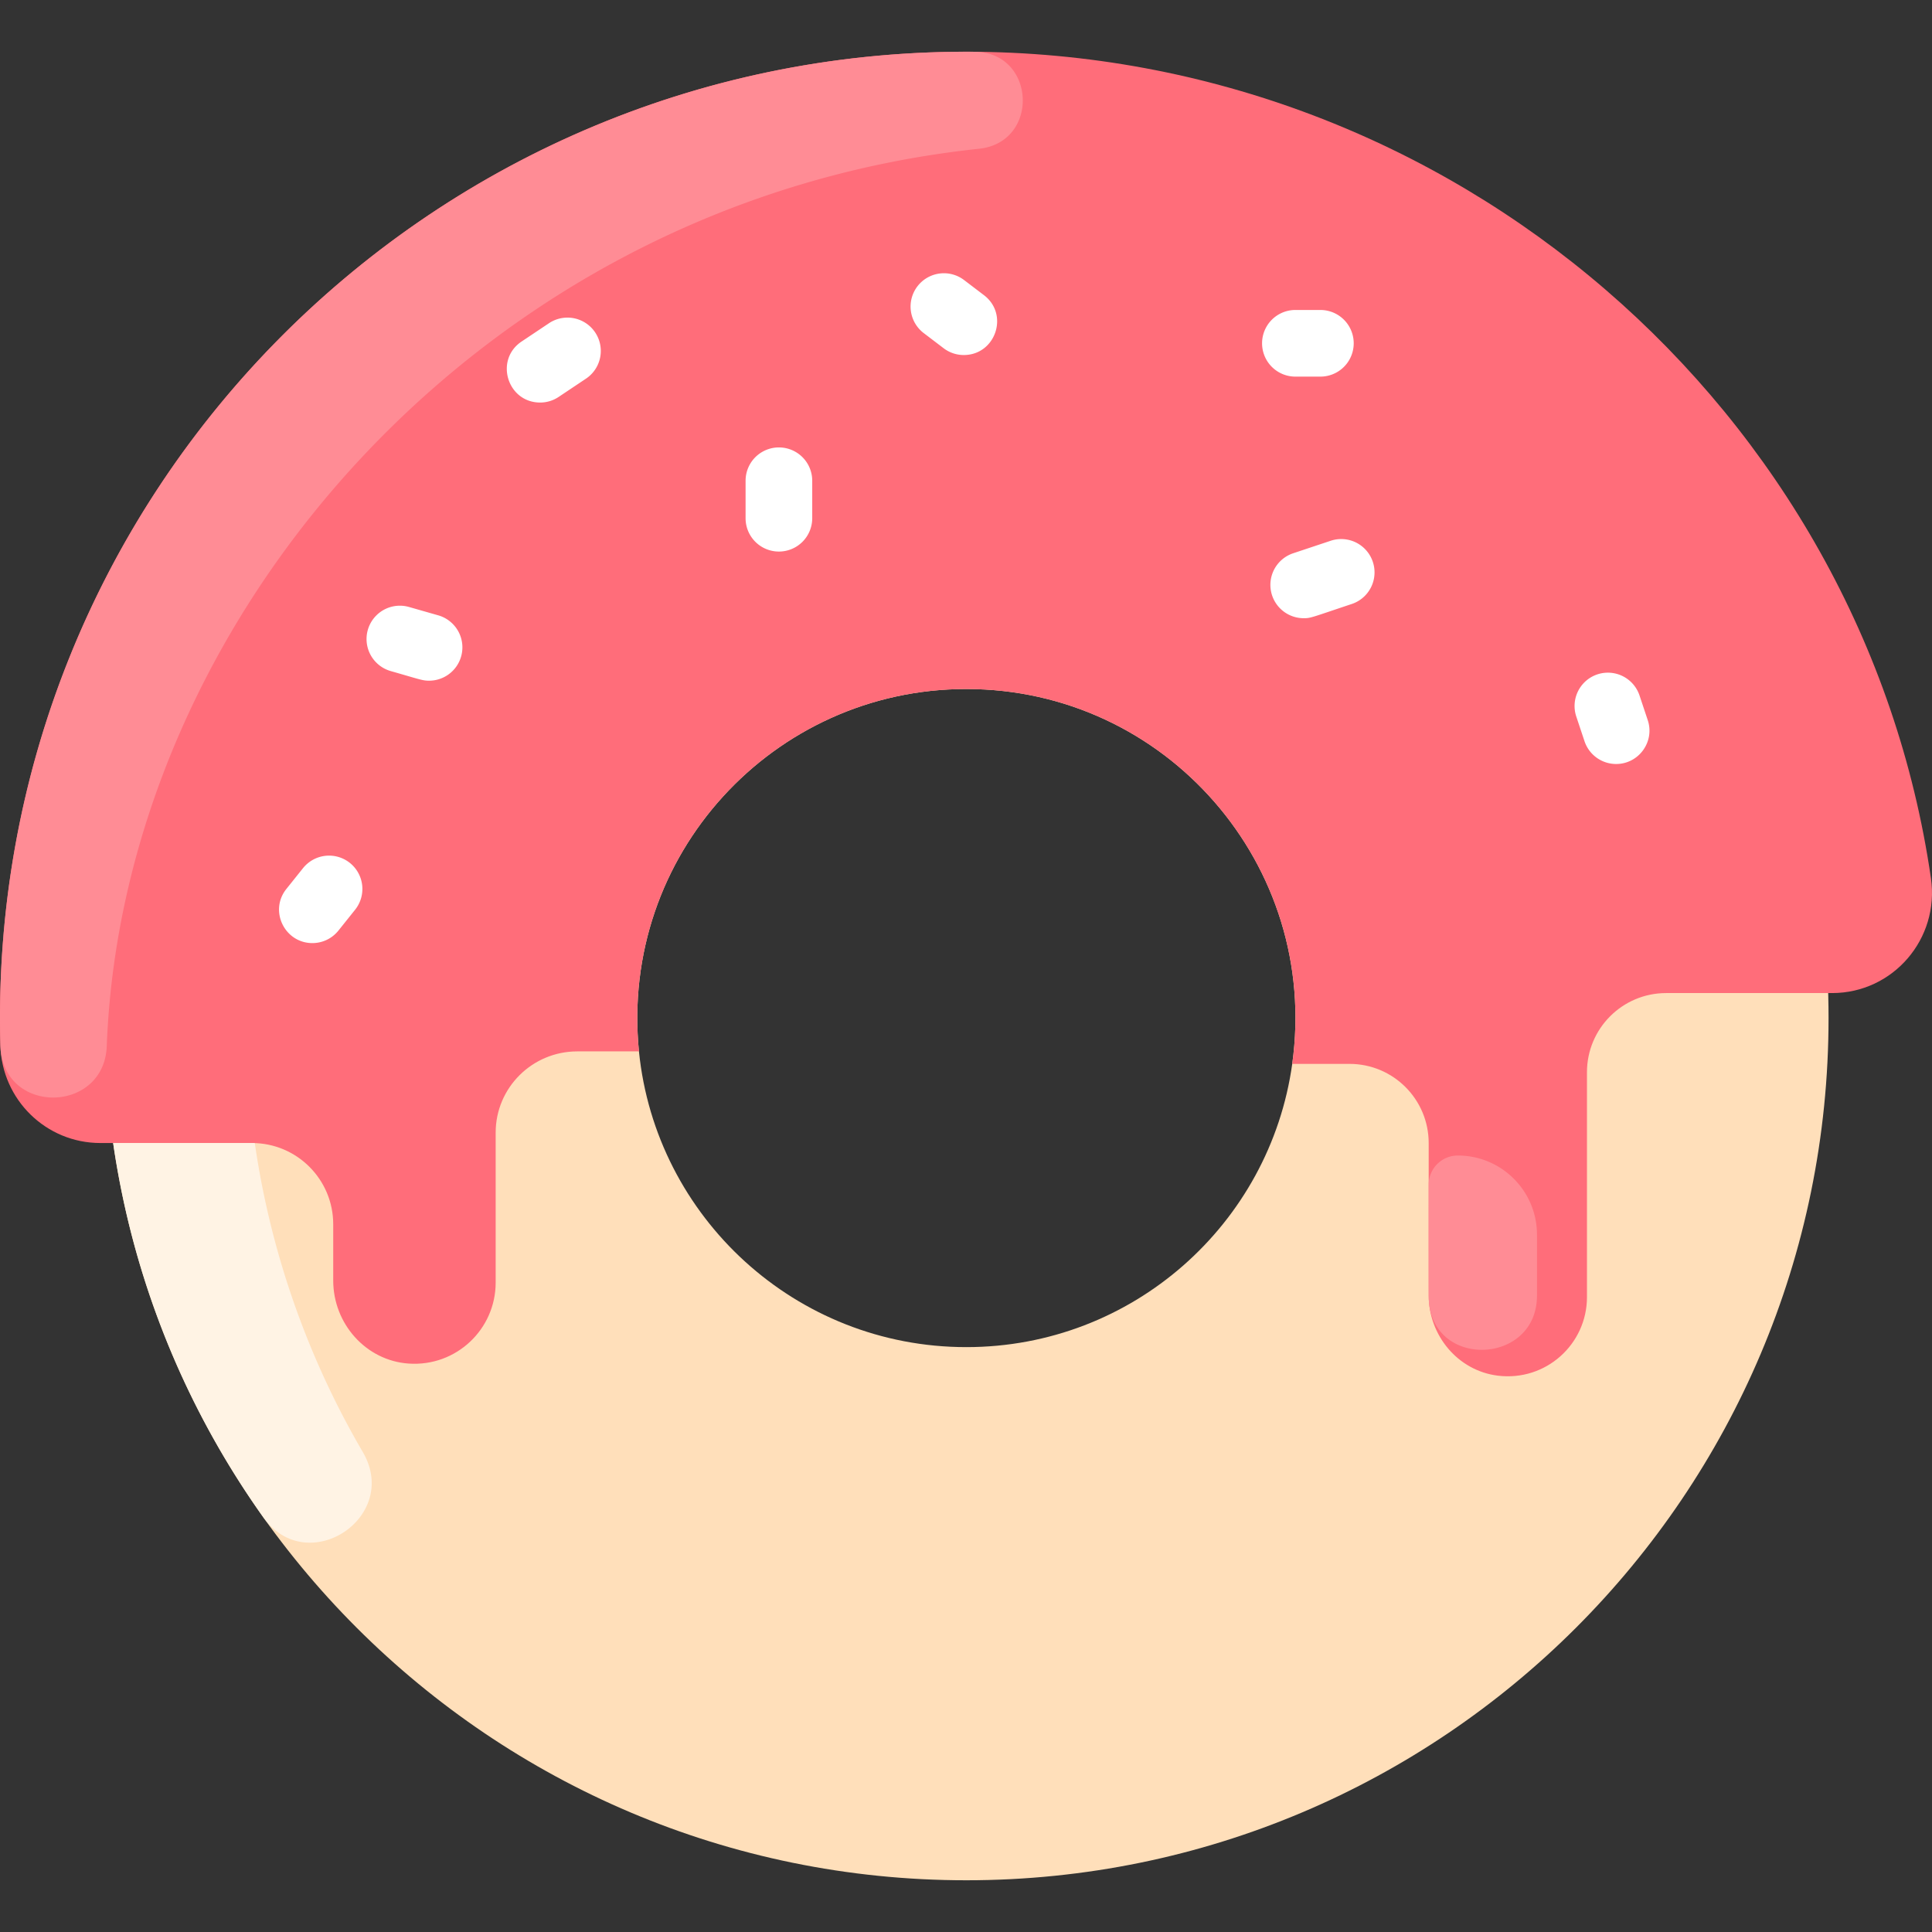 <svg xmlns="http://www.w3.org/2000/svg" version="1.1" xmlns:xlink="http://www.w3.org/1999/xlink" xmlns:svgjs="http://svgjs.com/svgjs" width="512" height="512" x="0" y="0" viewBox="0 0 463.838 463.838" style="enable-background:new 0 0 512 512" xml:space="preserve" class=""><rect x="0" y="0" width="463.838" height="463.838" fill="#333333" stroke="none"/><g><path fill="#ffdfba" d="M232.001 37.419c114.32 0 207 92.68 207 207s-92.68 207-207 207-207-92.68-207-207 92.68-207 207-207zm78.24 218c6.643-47.698-30.359-90-78.24-90-46.363 0-83.257 39.889-78.6 87 4.01 39.87 37.67 71 78.6 71 39.9 0 72.89-29.58 78.24-68z" data-original="#ffdfba" class=""></path><path fill="#ff6d7a" d="M463.581 210.829c2.11 14.53-9.05 27.59-23.74 27.59h-39.83c-10.5 0-19.01 8.51-19.01 19.01v53.99c0 11.29-9.87 20.29-21.43 18.85-9.57-1.2-16.57-9.65-16.57-19.29v-36.55c0-10.5-8.51-19.01-19.01-19.01h-13.75c6.643-47.698-30.359-90-78.24-90-46.363 0-83.257 39.889-78.6 87h-14.8c-10.83 0-19.6 8.73-19.6 19.5v36c0 11.23-9.49 20.23-20.87 19.45-10.3-.7-18.13-9.6-18.13-19.93v-13.51c0-10.78-8.73-19.51-19.51-19.51h-36.39c-13.04 0-23.65-10.4-24.01-23.43-3.63-131.21 101.68-238.57 231.91-238.57 116.72 0 215.31 86.19 231.58 198.41z" data-original="#ff6d7a" class=""></path><g fill="#fff"><path d="M74.997 226.419c-6.62 0-10.459-7.726-6.242-12.998l4-5A8.003 8.003 0 0 1 84 207.172a8.002 8.002 0 0 1 1.249 11.245l-4 5a7.987 7.987 0 0 1-6.252 3.002zM103.005 163.421c-1.587 0-2.179-.303-9.202-2.31a8 8 0 0 1 4.397-15.385l7 2a8 8 0 0 1-2.195 15.695zM187.001 132.419a8 8 0 0 1-8-8v-9a8 8 0 0 1 16 0v9a8 8 0 0 1-8 8zM231.383 85.235a7.966 7.966 0 0 1-4.838-1.633l-4.775-3.633a8 8 0 0 1-1.523-11.211 8 8 0 0 1 11.211-1.523l4.775 3.633c6.098 4.639 2.777 14.367-4.85 14.367zM313 148.421a8.001 8.001 0 0 1-2.529-15.592l9-3a8 8 0 1 1 5.06 15.18c-9.768 3.257-9.823 3.412-11.531 3.412zM388 183.421a8.004 8.004 0 0 1-7.589-5.472l-2-6a8.001 8.001 0 0 1 15.18-5.06l2 6c1.728 5.187-2.146 10.532-7.591 10.532zM317.001 90.419h-6a8 8 0 0 1 0-16h6a8 8 0 0 1 0 16zM129.684 96.643c-7.878 0-11.024-10.259-4.453-14.652l6.65-4.445a8.001 8.001 0 0 1 8.891 13.303l-6.65 4.445a7.979 7.979 0 0 1-4.438 1.349z" fill="#ffffff" data-original="#ffffff" class=""></path></g><path fill="#ff8c95" d="M369.001 296.429v14.62c0 16.643-25.057 17.686-25.969 1.068-.049-.887-.031-27.808-.031-27.708a6.99 6.99 0 0 1 6.99-6.99c10.469 0 19.01 8.482 19.01 19.01zM233.982 12.427c14.74.123 15.724 21.731 1.066 23.288C115.951 48.362 29.532 148.042 25.632 251.151c-.618 16.324-25.076 16.656-25.54-.162C-3.577 118.4 103.559 11.337 233.982 12.427z" data-original="#ff8c95" class=""></path><path fill="#fff3e4" d="M63.191 364.244c-18.525-26.042-31.201-56.603-36.02-89.825 35.783 0 33.659-.011 34 .02a205.641 205.641 0 0 0 25.927 74.162c9.162 15.7-13.37 30.456-23.907 15.643z" data-original="#fff3e4"></path></g></svg>